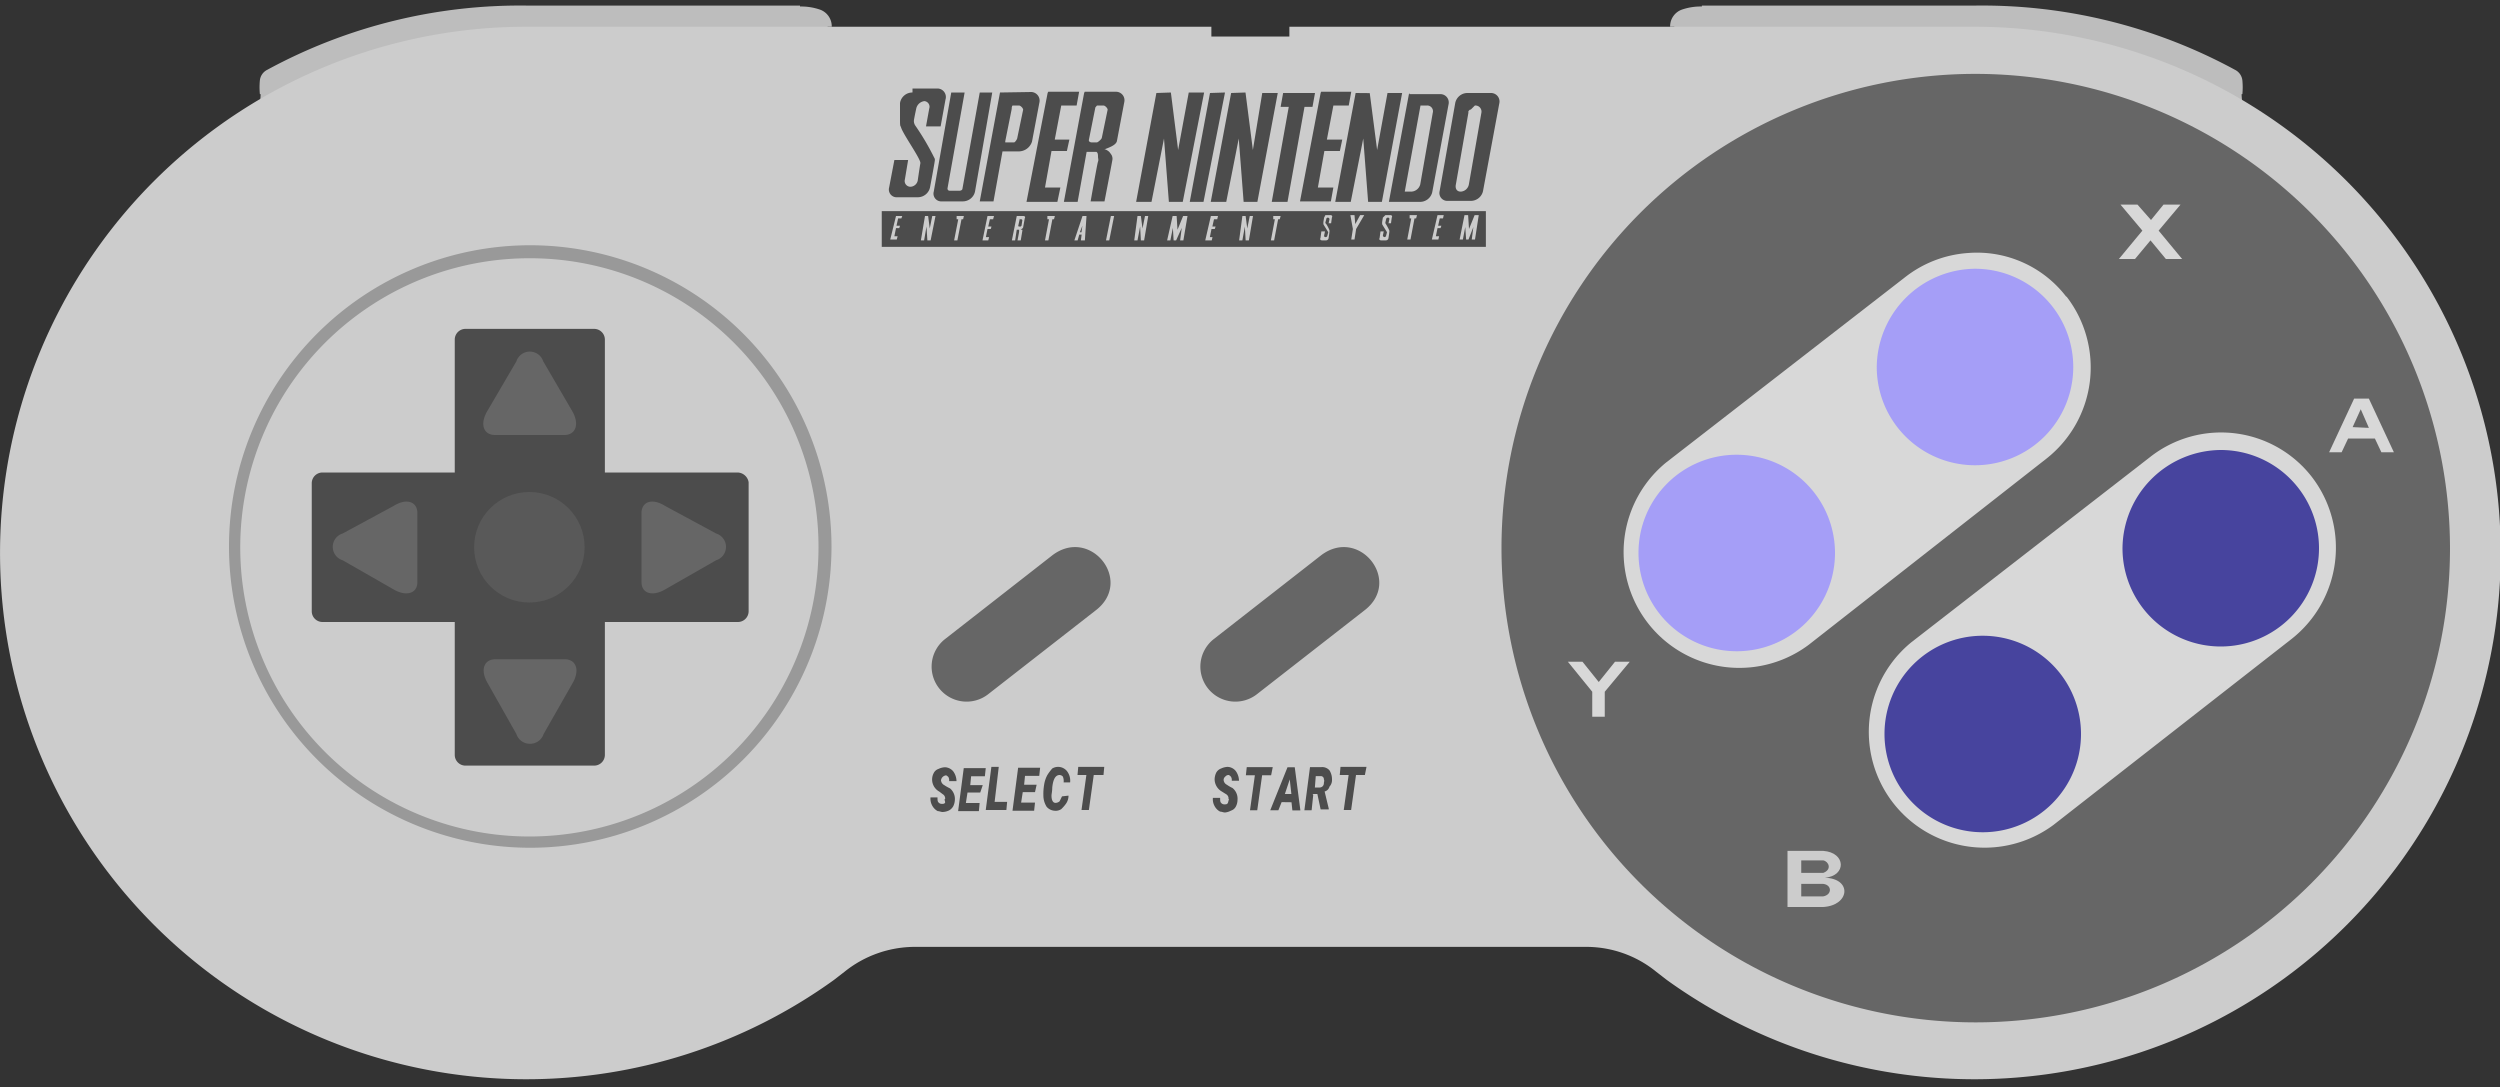 <svg id="Layer_1" data-name="Layer 1" xmlns="http://www.w3.org/2000/svg" viewBox="0 0 200 86.98"><rect x="0" y="0" width="200" height="86.98" fill="#333333" stroke="none"/><title>controller</title><path d="M136.15.52a4.63,4.63,0,0,0-1.63.26,1.42,1.42,0,0,0-.91,1.36h.33c0,.13,0,.33.19.33l23.13-.07A43.44,43.44,0,0,1,179,8.9c.26.13.39-.13.39-.26,0-.46-.06-.78-.06-1.11h.06a5.74,5.74,0,0,0,0-1.1,1.07,1.07,0,0,0-.58-.84,42.35,42.35,0,0,0-21-5.14H136.15ZM64,.52a4.63,4.63,0,0,1,1.63.26,1.42,1.42,0,0,1,.91,1.36h-.33c0,.13,0,.33-.19.33L42.87,2.4A43.44,43.44,0,0,0,21.18,8.9c-.26.13-.39-.13-.39-.26,0-.46.06-.78.06-1.11h-.06a5.74,5.74,0,0,1,0-1.1,1.07,1.07,0,0,1,.58-.84,42.35,42.35,0,0,1,21-5.14H64Z" fill="#bdbdbd"/><path d="M42.09,2.14H96.91v.78h6.24V2.14h54.76A42.1,42.1,0,1,1,133.35,78.4l-.84-.65a8.87,8.87,0,0,0-5.59-2H73.14a9,9,0,0,0-5.59,2l-.84.65A42.1,42.1,0,1,1,42.09,2.14Z" fill="#ccc"/><path d="M0,87V0H200V87Z" fill="none"/><path d="M75.61,63.92a.39.39,0,0,0-.2-.39l-.26-.2a1.1,1.1,0,0,1-.45-1.49.66.66,0,0,1,.39-.33,1.28,1.28,0,0,1,.52-.13.9.9,0,0,1,.65.33,1.37,1.37,0,0,1,.26.78h-.59a.54.54,0,0,0-.06-.33c-.07-.06-.13-.13-.2-.13a.46.46,0,0,0-.39.39.48.48,0,0,0,.26.39,3.45,3.45,0,0,0,.46.26,1.1,1.1,0,0,1,.39.91,1.28,1.28,0,0,1-.13.52.87.87,0,0,1-.33.33,1.28,1.28,0,0,1-.52.13c-.13,0-.26-.07-.39-.07a1,1,0,0,1-.32-.26,1.16,1.16,0,0,1-.26-.84H75c0,.19,0,.32.07.39a.34.34,0,0,0,.26.13c.13,0,.19,0,.26-.07s-.07-.26,0-.32ZM88.28,62H87.5l-.39,2.8h-.59l.39-2.8H86.2l.06-.65h2.08l-.06.65Zm-2.8,1.63a1.11,1.11,0,0,1-.19.65,3,3,0,0,1-.39.45.79.79,0,0,1-.52.13.91.91,0,0,1-.65-.32,1.7,1.7,0,0,1-.26-.91,4.4,4.4,0,0,1,.06-.85,2.38,2.38,0,0,1,.26-.78,3.91,3.91,0,0,1,.39-.52.91.91,0,0,1,1.17.2,1.24,1.24,0,0,1,.26.91h-.52a.92.92,0,0,0-.06-.46.36.36,0,0,0-.26-.13c-.33,0-.52.33-.59,1,0,.32-.06.52-.06.65,0,.39.13.58.32.58a.5.5,0,0,0,.33-.13l.19-.39.52-.06Zm-2.66-.26h-1l-.13.84h1.11l-.07.65H81l.45-3.44h1.76l-.07.65H82l-.07.71h1l-.13.59Zm-3.25.78h1l-.06.65H78.86l.45-3.45h.59l-.33,2.8ZM78.4,63.4h-1l-.13.84h1.1l-.06.65H76.65l.45-3.44h1.76l-.07.65h-1.1l-.07.71h1l-.2.59Zm19.88.52a.39.39,0,0,0-.2-.39l-.32-.2a1.14,1.14,0,0,1-.59-1,1.28,1.28,0,0,1,.13-.52.72.72,0,0,1,.39-.33,1.33,1.33,0,0,1,.52-.13.88.88,0,0,1,.65.33,1.37,1.37,0,0,1,.26.78h-.58a.48.48,0,0,0-.07-.33c-.06-.06-.13-.13-.19-.13a.34.34,0,0,0-.26.13.33.33,0,0,0-.13.26.46.46,0,0,0,.26.39,2.9,2.9,0,0,0,.45.26A1.1,1.1,0,0,1,99,64a1.14,1.14,0,0,1-.13.52.66.66,0,0,1-.39.33A1.28,1.28,0,0,1,98,65c-.13,0-.26-.07-.39-.07a1,1,0,0,1-.32-.26,1.16,1.16,0,0,1-.26-.84h.58c0,.19,0,.32.07.39a.34.34,0,0,0,.26.13c.13,0,.19,0,.26-.07s.06-.26.13-.32ZM109.19,62h-.71l-.39,2.8h-.59l.39-2.8h-.71l.06-.65h2.08l-.13.65Zm-4,1h.33a.38.38,0,0,0,.26-.07.34.34,0,0,0,.13-.26c0-.13.06-.19,0-.32a.24.24,0,0,0-.26-.26h-.39l-.07.91Zm-.13.58-.13,1.24h-.58l.45-3.45h.91a.77.77,0,0,1,.65.26,1.34,1.34,0,0,1,.2.72.78.78,0,0,1-.2.58.55.55,0,0,1-.39.39l.33,1.37v.06h-.65l-.26-1.23H105Zm-2.53.59-.26.65h-.65L103,61.38h.58l.45,3.45h-.64l-.07-.65Zm.26-.65h.52l-.13-1.17Zm-1.1-1.5h-.72l-.39,2.8H100l.39-2.8h-.72l.07-.65h2.08l-.13.65Z" fill="#4c4c4c"/><path d="M66.26,43.78a23.84,23.84,0,1,1-23.84-23.9,23.87,23.87,0,0,1,23.84,23.9" fill="#999"/><path d="M66.26,43.78a23.84,23.84,0,1,1-23.84-23.9,23.87,23.87,0,0,1,23.84,23.9" fill="none" stroke="#999" stroke-width="0.52"/><path d="M65.48,43.78A23.13,23.13,0,1,1,42.35,20.66,23.09,23.09,0,0,1,65.48,43.78" fill="#ccc"/><path d="M196,43.85A37.94,37.94,0,1,1,158,5.91,38,38,0,0,1,196,43.85" fill="#666"/><path d="M59,37.8H48.39V27.15a.86.86,0,0,0-.84-.84H37.22a.86.86,0,0,0-.84.84V37.8H25.79a.86.86,0,0,0-.85.85V48.91a.86.86,0,0,0,.85.85H36.38V60.41a.86.86,0,0,0,.84.84H47.55a.86.86,0,0,0,.84-.84V49.76H59.05a.86.86,0,0,0,.84-.85V38.58A.92.92,0,0,0,59,37.8" fill="#4c4c4c"/><path d="M27.41,42.68a1.12,1.12,0,0,0,0,2.14l4.09,2.34c1,.58,1.89.32,1.89-.59V41.05c0-.91-.85-1.23-1.89-.58l-4.09,2.21a1.12,1.12,0,0,0,0,2.14l4.09,2.34c1,.58,1.89.32,1.89-.59V41.05c0-.91-.85-1.23-1.89-.58Zm29.88,0a1.12,1.12,0,0,1,0,2.14L53.2,47.16c-1,.58-1.88.32-1.88-.59V41.05c0-.91.84-1.23,1.88-.58l4.09,2.21a1.12,1.12,0,0,1,0,2.14L53.2,47.16c-1,.58-1.88.32-1.88-.59V41.05c0-.91.84-1.23,1.88-.58ZM43.46,28.91a1.13,1.13,0,0,0-2.15,0l-2.34,4c-.58,1-.32,1.89.65,1.89h5.52c.91,0,1.24-.85.65-1.89l-2.33-4a1.13,1.13,0,0,0-2.15,0l-2.34,4c-.58,1-.32,1.89.65,1.89h5.52c.91,0,1.24-.85.65-1.89Zm0,29.81a1.13,1.13,0,0,1-2.15,0L39,54.63c-.58-1-.32-1.89.65-1.89h5.52c.91,0,1.24.85.65,1.89l-2.33,4.09a1.13,1.13,0,0,1-2.15,0L39,54.63c-.58-1-.32-1.89.65-1.89h5.52c.91,0,1.24.85.65,1.89Z" fill="#666"/><path d="M86.59,18.06l-.2.52h.13l.07-.52Zm-5-.59-.13.59a.06.06,0,0,0,.07.06h.13l.06-.06.07-.46-.07-.06h-.13Zm20.27-.19h.59l-.07.26h-.13l-.32,1.69h-.26l.32-1.69h-.13v-.26Zm-2.47,0h.26l.13,1,.2-1h.26l-.33,1.95h-.26l-.06-1.11-.2,1.11h-.26l.26-1.95Zm-2.47,0h.52l-.06.26h-.26l-.13.58h.26l-.07.2h-.26l-.13.65H97l-.06.26h-.52l.45-1.95Zm-3.11,0h.32l.07,1.1.45-1.1H95l-.33,1.95h-.26l.13-1-.45,1h-.2l-.06-1-.2,1h-.26Zm-2.8,0h.26l.13,1,.2-1h.26l-.33,1.95h-.26l-.06-1.11L91,19.23h-.26L91,17.28Zm-2.14,0h.26l-.39,1.95h-.26Zm-2.27,0h.32l-.13,1.95h-.32l.06-.46h-.19l-.13.46h-.26l.65-1.95Zm-2.8,0h.59l-.07.26h-.13l-.32,1.69H83.6l.32-1.69h-.13v-.26Zm-2.46,0h.51c.13,0,.2.06.13.19l-.13.72c0,.06-.13.13-.19.19h.13v.07l-.13.78h-.26s.13-.65.13-.72v-.13h-.19l-.13.85h-.26Zm-2.34,0h.52l-.07.26h-.26l-.13.58h.26l-.06.2H79l-.13.65h.26l-.07.26H78.6L79,17.28Zm-2.47,0h.58l-.06.26h-.13l-.33,1.69h-.26l.33-1.69h-.13v-.26Zm-2.53,0h.25l.13,1,.2-1h.26l-.39,1.95h-.26l-.07-1.11-.19,1.11h-.26L74,17.28Zm-2.34,0h.52l-.07.19h-.26l-.13.59H72l-.06.19h-.26l-.13.65h.26l-.07.26h-.52l.46-1.88Zm45.47-.07h.32l.07,1.11.45-1.11h.33L118,19.16h-.26l.13-1-.39,1h-.19l-.07-1-.19,1h-.26l.39-1.95Zm-2.15,0h.52l-.06.26h-.26l-.13.59h.26l-.07.19H115l-.13.65h.26l-.06.26h-.52l.45-1.95Zm-2.21,0h.59l-.07.26h-.13l-.32,1.69h-.26l.32-1.69h-.13v-.26Zm-1.94,0h.38c.13,0,.2.07.13.2l-.06.45h-.2l.07-.32c0-.07,0-.13-.13-.13a.14.14,0,0,0-.13.13l-.06.26v.06a4.48,4.48,0,0,1,.32.59v.06c0,.07-.07.52-.07.52a.21.21,0,0,1-.19.2h-.39c-.13,0-.19-.07-.13-.2l.07-.52h.26l-.07.33a.15.15,0,0,0,.13.13.14.14,0,0,0,.13-.13l.07-.26c-.07-.13-.33-.52-.39-.65V17.8c0-.07.06-.39.06-.39l.2-.2Zm-2.8,0h.33l.06.72.39-.72h.33l-.65,1.11-.13.84h-.26l.13-.84-.2-1.11Zm-2,0h.39c.13,0,.2.07.13.2l-.06.45h-.2l.07-.32a.14.14,0,0,0-.13-.13.13.13,0,0,0-.13.13l-.07.26v.06c.07,0,.33.52.33.59v.06c0,.07-.07.52-.07.52a.21.21,0,0,1-.19.2h-.33c-.13,0-.19-.07-.13-.2l.07-.52H106l-.07.33c0,.06,0,.13.13.13a.14.14,0,0,0,.13-.13l.07-.26c-.07-.13-.33-.52-.39-.65V17.8c0-.07.06-.39.06-.39ZM70.54,19.75h48.33V16.89H70.54v2.86ZM87.76,8.44h.52c.13,0,.39.26.32.39L88.15,11c0,.13-.33.39-.39.39H87.3c-.06,0-.19-.07-.19-.13v-.07l.52-2.6ZM81,8.44h.52c.13,0,.39.26.32.39L81.39,11c0,.13-.19.39-.26.39h-.71V11.3l.52-2.6A.42.42,0,0,1,81,8.44m37,0a.49.49,0,0,1,.51.59l-1,5.72a.7.7,0,0,1-.65.58c-.33,0-.46-.26-.39-.58l1-5.72V8.9l.06-.07.07-.06h.06l.33-.33Zm-4.36,0h.52a.46.46,0,0,1,.46.59l-1,5.72a.77.77,0,0,1-.72.58h-.52Zm3.77-1a1,1,0,0,0-1,.85l-1.24,7a.63.63,0,0,0,.65.78h1.82a1,1,0,0,0,1-.78l1.3-7a.68.68,0,0,0-.65-.85Zm-4.68,0-1.62,8.71h2.47a1,1,0,0,0,1-.78l1.3-7a.67.67,0,0,0-.65-.84h-2.47Zm-4.28,0-1.63,8.71h1.24l1-5.07.39,5.07h1.1l1.62-8.71H111L110.17,12l-.59-4.55Zm-2.8,0L104,16.11h2.47l.2-1.11h-1.24l.52-2.92h1.24l.19-.91h-1.23l.52-2.73h1.23l.2-1.1h-2.41Zm-3,0-.2,1.11h.65l-1.36,7.6H103l1.36-7.6H105l.2-1.11Zm-4.16,0-1.63,8.71h1.24l1-5.07.39,5.07h1.1l1.63-8.71h-1.24L100.23,12,99.64,7.4Zm-1.69,0-1.62,8.71h1.1L98,7.4Zm-4.29,0-1.62,8.71h1.23l1-5.07.39,5.07h1.11L96.33,7.4H95.1L94.25,12,93.67,7.4Zm-5.78,0-1.62,8.71h1.1l.72-4h.78c.13.06.13.26.13.39s.06.26,0,.39-.59,3.18-.59,3.18h1.11S89,12.8,89,12.73a.66.66,0,0,0-.07-.32,2.48,2.48,0,0,0-.19-.26,1,1,0,0,0-.32-.2h-.07c.33-.13.91-.32,1-.65l.59-3.12a.68.68,0,0,0-.65-.84H86.78Zm-2.92,0-1.69,8.71h2.47L84.83,15H83.6l.52-2.92h1.23l.2-.91H84.38l.52-2.73h1.23l.2-1.1H83.86ZM80,7.4l-1.62,8.71h1.1l.72-4h1.36a1.12,1.12,0,0,0,1-.78l.59-3.12a.69.69,0,0,0-.65-.85Zm-3.9,0L74.7,15.33a.62.62,0,0,0,.65.78H77a1,1,0,0,0,1-.78L79.38,7.4h-1L77,15.07c0,.13-.13.19-.26.19H76c-.13,0-.2-.06-.2-.19L77.17,7.4ZM73,7.4a1,1,0,0,0-1,.85V9.61c0,.2,0,.52.07.52.06.46,1.62,2.6,1.56,2.93s-.2,1.3-.2,1.3a.62.62,0,0,1-.58.58.46.46,0,0,1-.46-.58l.26-1.56h-1.1L71.13,15a.62.62,0,0,0,.65.78H73.4a1,1,0,0,0,1-.78s.39-2.07.39-2.2a.32.32,0,0,0-.06-.2,20.2,20.2,0,0,0-1.49-2.53.67.67,0,0,1-.13-.39c0-.13.19-1,.19-1a.76.76,0,0,1,.65-.59.45.45,0,0,1,.39.59l-.26,1.43h1.17l.39-2.15A.68.68,0,0,0,75,7.08H73Z" fill="#4c4c4c"/><path d="M87.63,48.85l-8.58,6.69a2.8,2.8,0,1,1-3.44-4.42l8.57-6.69c3.06-2.34,6.56,2.08,3.45,4.42m21.5,0-8.58,6.69a2.8,2.8,0,1,1-3.44-4.42l8.57-6.69c3.06-2.34,6.56,2.08,3.45,4.42" fill="#666"/><path d="M171,16.37h-1.36l1.75,2.08-1.88,2.27h1.29l1.24-1.49,1.23,1.49h1.3l-1.88-2.27,1.75-2.08h-1.36l-1,1.23Zm17.21,15.52h1.3l2,4.29h-1l-.52-1.1h-2.14l-.52,1.1h-1l2-4.29Zm1.3,2.34-.65-1.49-.65,1.43,1.3.06ZM126.6,52.94h-1.17l1.95,2.4v2h1v-2l2-2.4H129.2l-1.3,1.62-1.3-1.62Z" fill="#d8d8d8"/><path d="M143,68.07h2.86c1.82.13,1.88,2,.13,2.15,2.2.06,2,2.21-.13,2.34H143Zm2.86,3.64c.71-.13.71-.91,0-1h-1.76v1Zm0-1.88c.71-.26.45-.91,0-1h-1.76v1Z" fill="#ccc"/><path d="M138.94,36.38a7.86,7.86,0,1,0,7.86,7.86A7.84,7.84,0,0,0,138.94,36.38Zm0,.64a7.22,7.22,0,1,1-7.21,7.22A7.2,7.2,0,0,1,138.94,37ZM158,21.5a7.86,7.86,0,1,0,7.86,7.86A7.85,7.85,0,0,0,158,21.5Zm0,.65a7.21,7.21,0,1,1-7.14,7.21A7.19,7.19,0,0,1,158,22.15Zm.65,28.71a7.86,7.86,0,1,0,7.86,7.86A7.85,7.85,0,0,0,158.62,50.86Zm0,.65a7.18,7.18,0,1,1-7.21,7.21A7.24,7.24,0,0,1,158.62,51.51Zm19-15.52a7.86,7.86,0,1,0,7.86,7.86A7.83,7.83,0,0,0,177.65,36Zm0,.65a7.21,7.21,0,1,1-7.21,7.21A7.28,7.28,0,0,1,177.65,36.64Z" fill="#f4f4f4"/><path d="M184.93,38.13a9.29,9.29,0,0,1-1.62,13L164.27,66a9.26,9.26,0,0,1-11.36-14.62L172,36.57a9.19,9.19,0,0,1,12.93,1.56Z" fill="#d8d8d8"/><path d="M177.65,36a7.86,7.86,0,1,1-7.85,7.86A7.92,7.92,0,0,1,177.65,36Z" fill="#47449e"/><path d="M165.31,23.71a9.28,9.28,0,0,1-1.62,13l-19,14.88A9.26,9.26,0,0,1,133.29,37l19.1-14.81a9.2,9.2,0,0,1,5.06-1.95,9,9,0,0,1,7.86,3.51Z" fill="#d8d8d8"/><path d="M158,21.5a7.86,7.86,0,1,1-7.86,7.86A7.94,7.94,0,0,1,158,21.5Z" fill="#a59ef7"/><path d="M158.62,50.86a7.86,7.86,0,1,1-7.86,7.86A7.85,7.85,0,0,1,158.62,50.86Z" fill="#47449e"/><path d="M138.94,36.38a7.86,7.86,0,1,1-7.86,7.86A7.84,7.84,0,0,1,138.94,36.38Z" fill="#a59ef7"/><circle cx="42.35" cy="43.78" r="4.42" fill="#595959"/></svg>